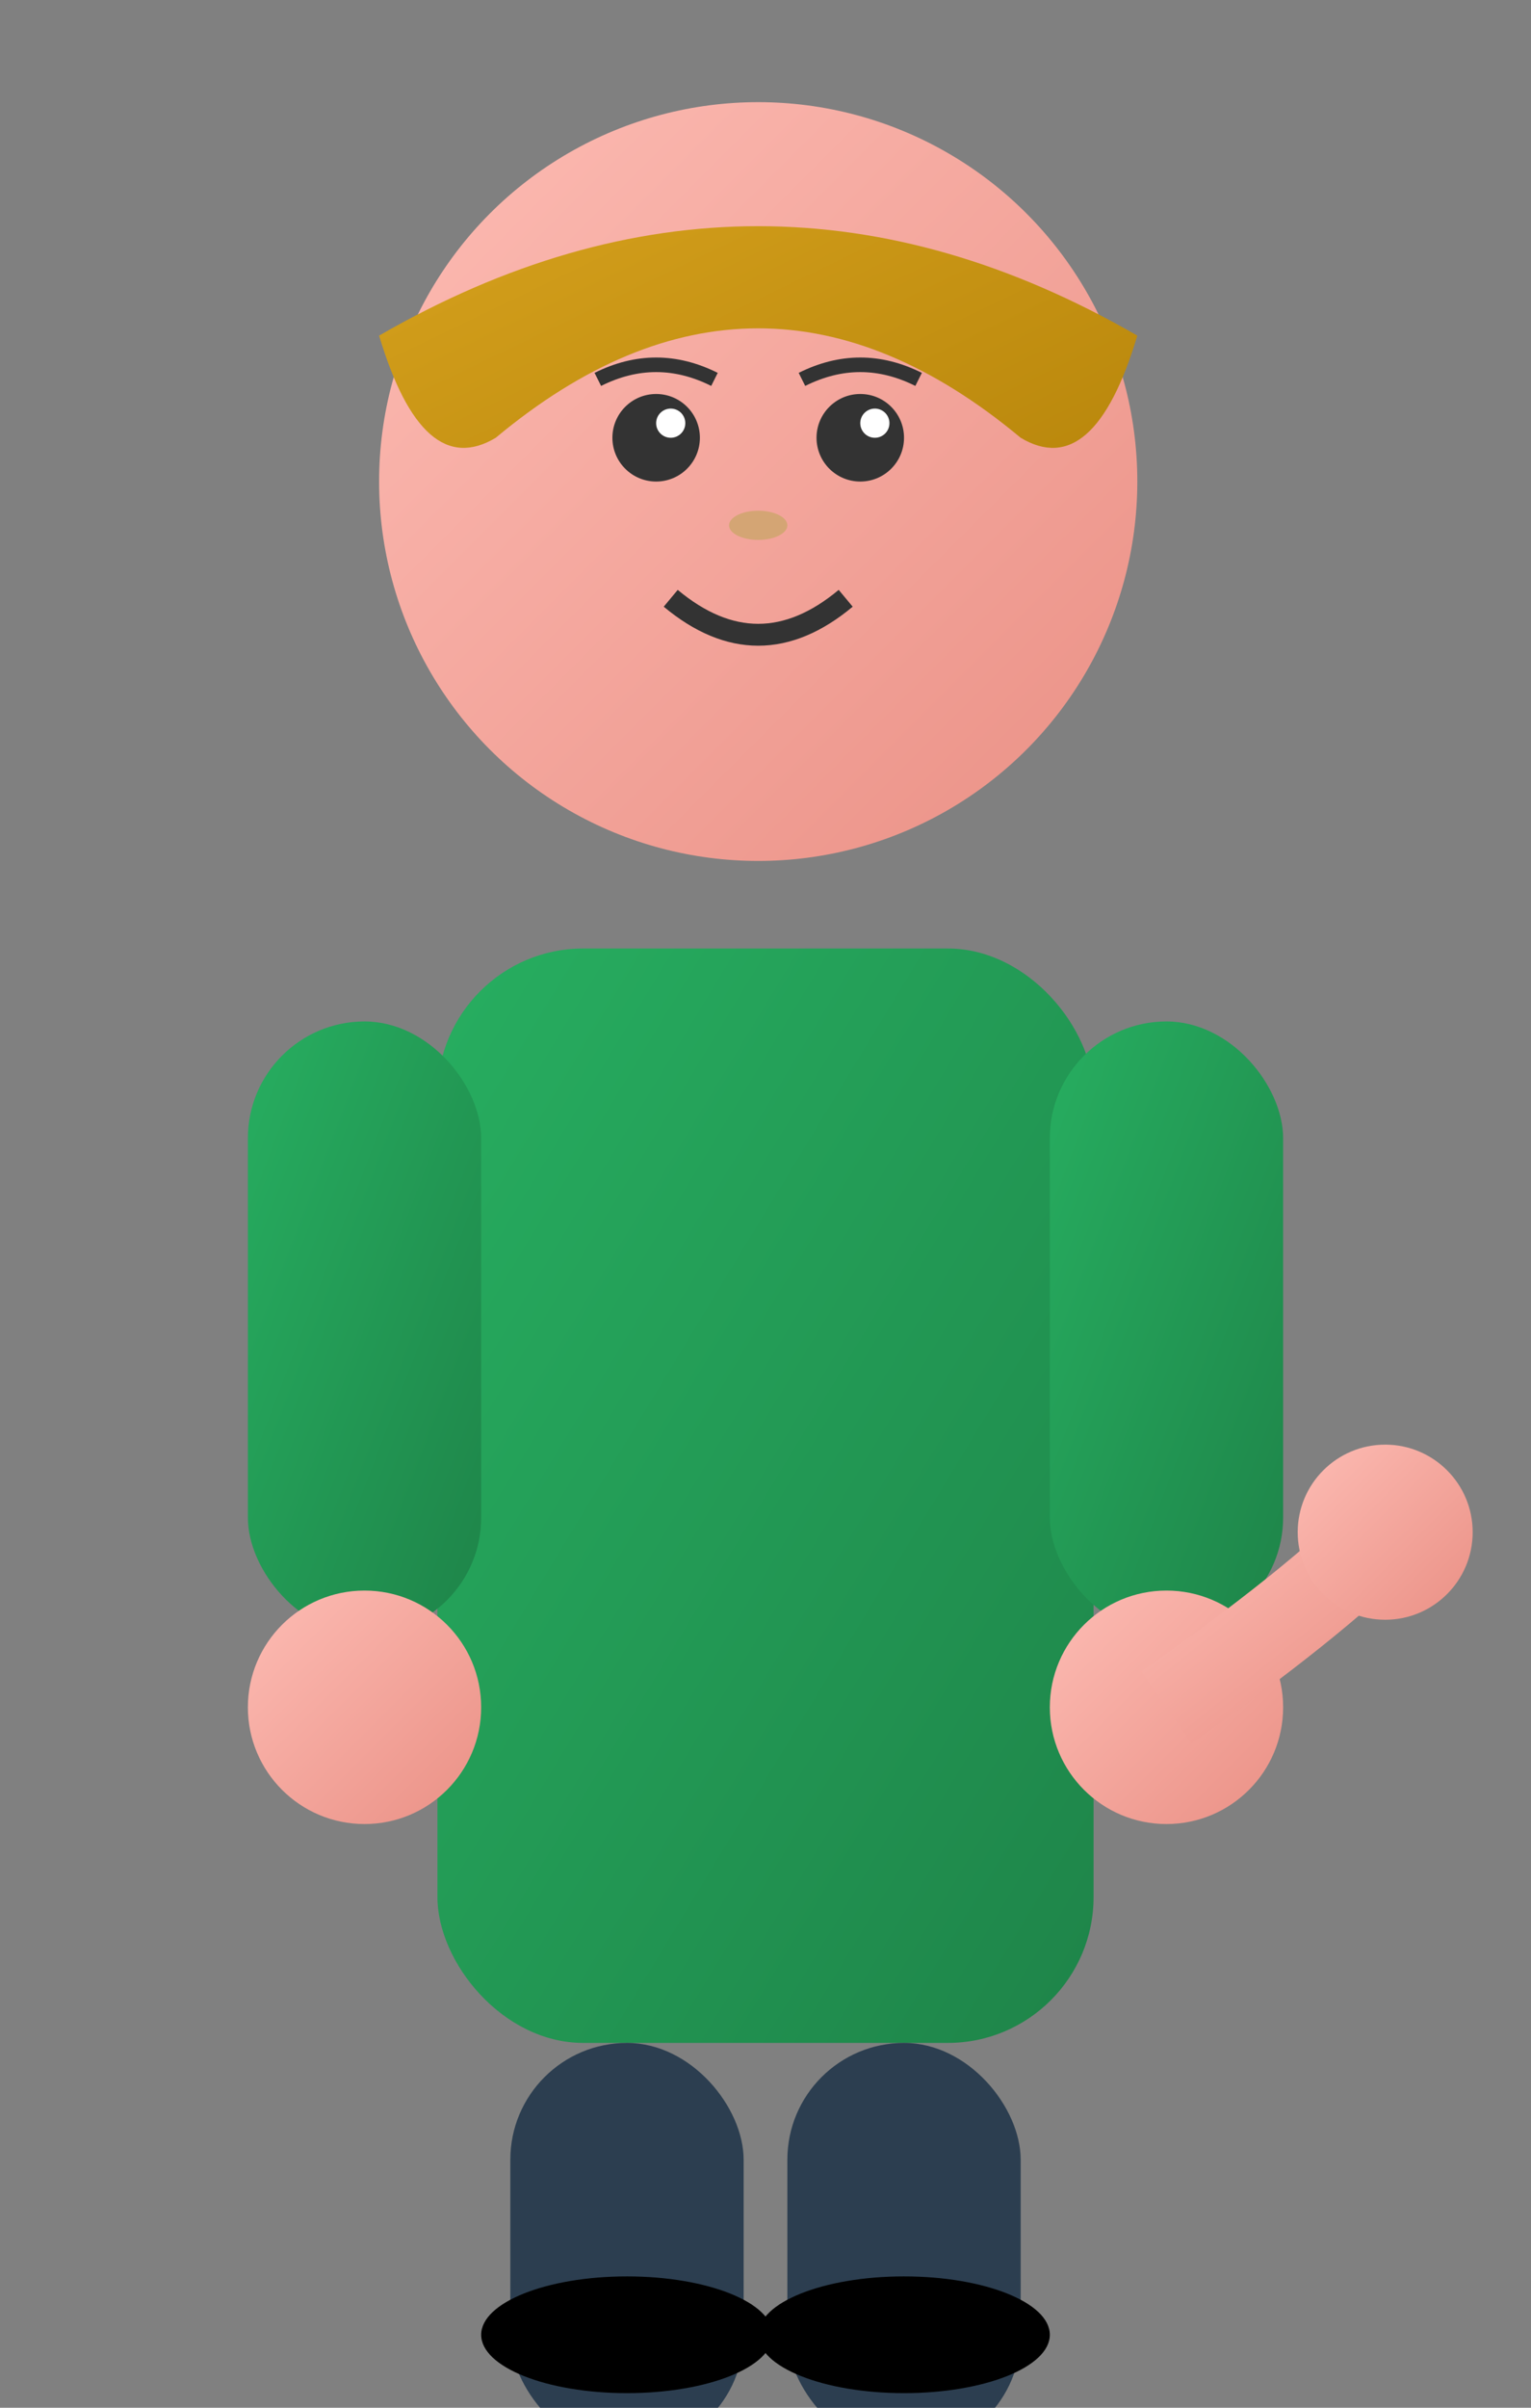 <svg width="105" height="165" viewBox="0 0 105 165" xmlns="http://www.w3.org/2000/svg">
    <rect x="0" y="0" width="105" height="165" fill="#808080" stroke="none"/>
    <defs>
        <linearGradient id="friendSkinGradient" x1="0%" y1="0%" x2="100%" y2="100%">
            <stop offset="0%" style="stop-color:#fdbcb4;stop-opacity:1" />
            <stop offset="100%" style="stop-color:#ea9085;stop-opacity:1" />
        </linearGradient>
        <linearGradient id="friendHairGradient" x1="0%" y1="0%" x2="100%" y2="100%">
            <stop offset="0%" style="stop-color:#daa520;stop-opacity:1" />
            <stop offset="100%" style="stop-color:#b8860b;stop-opacity:1" />
        </linearGradient>
        <linearGradient id="friendClothesGradient" x1="0%" y1="0%" x2="100%" y2="100%">
            <stop offset="0%" style="stop-color:#27ae60;stop-opacity:1" />
            <stop offset="100%" style="stop-color:#1e8449;stop-opacity:1" />
        </linearGradient>
    </defs>
    
    <!-- Body -->
    <rect x="30" y="65" width="45" height="75" fill="url(#friendClothesGradient)" rx="10"/>
    
    <!-- Arms -->
    <rect x="17" y="70" width="16" height="42" fill="url(#friendClothesGradient)" rx="8"/>
    <rect x="72" y="70" width="16" height="42" fill="url(#friendClothesGradient)" rx="8"/>
    
    <!-- Hands -->
    <circle cx="25" cy="117" r="8" fill="url(#friendSkinGradient)"/>
    <circle cx="80" cy="117" r="8" fill="url(#friendSkinGradient)"/>
    
    <!-- Legs -->
    <rect x="35" y="140" width="16" height="28" fill="#2c3e50" rx="8"/>
    <rect x="54" y="140" width="16" height="28" fill="#2c3e50" rx="8"/>
    
    <!-- Shoes -->
    <ellipse cx="43" cy="160" rx="10" ry="4" fill="#000"/>
    <ellipse cx="62" cy="160" rx="10" ry="4" fill="#000"/>
    
    <!-- Head -->
    <circle cx="52" cy="33" r="26" fill="url(#friendSkinGradient)"/>
    
    <!-- Hair -->
    <path d="M 26 23 Q 52 8 78 23 Q 75 33 70 30 Q 52 15 34 30 Q 29 33 26 23" fill="url(#friendHairGradient)"/>
    
    <!-- Eyes -->
    <circle cx="45" cy="30" r="3" fill="#333"/>
    <circle cx="59" cy="30" r="3" fill="#333"/>
    <circle cx="46" cy="29" r="1" fill="#fff"/>
    <circle cx="60" cy="29" r="1" fill="#fff"/>
    
    <!-- Nose -->
    <ellipse cx="52" cy="36" rx="2" ry="1" fill="#d4a574"/>
    
    <!-- Mouth - friendly smile -->
    <path d="M 46 41 Q 52 46 58 41" stroke="#333" stroke-width="1.5" fill="none"/>
    
    <!-- Handshake gesture -->
    <g class="handshake-gesture">
        <path d="M 80 117 Q 90 110 95 105" stroke="url(#friendSkinGradient)" stroke-width="6" fill="none"/>
        <circle cx="95" cy="105" r="6" fill="url(#friendSkinGradient)"/>
    </g>
    
    <!-- Friendly eyebrows -->
    <path d="M 41 26 Q 45 24 49 26" stroke="#333" stroke-width="1" fill="none"/>
    <path d="M 55 26 Q 59 24 63 26" stroke="#333" stroke-width="1" fill="none"/>
</svg>
